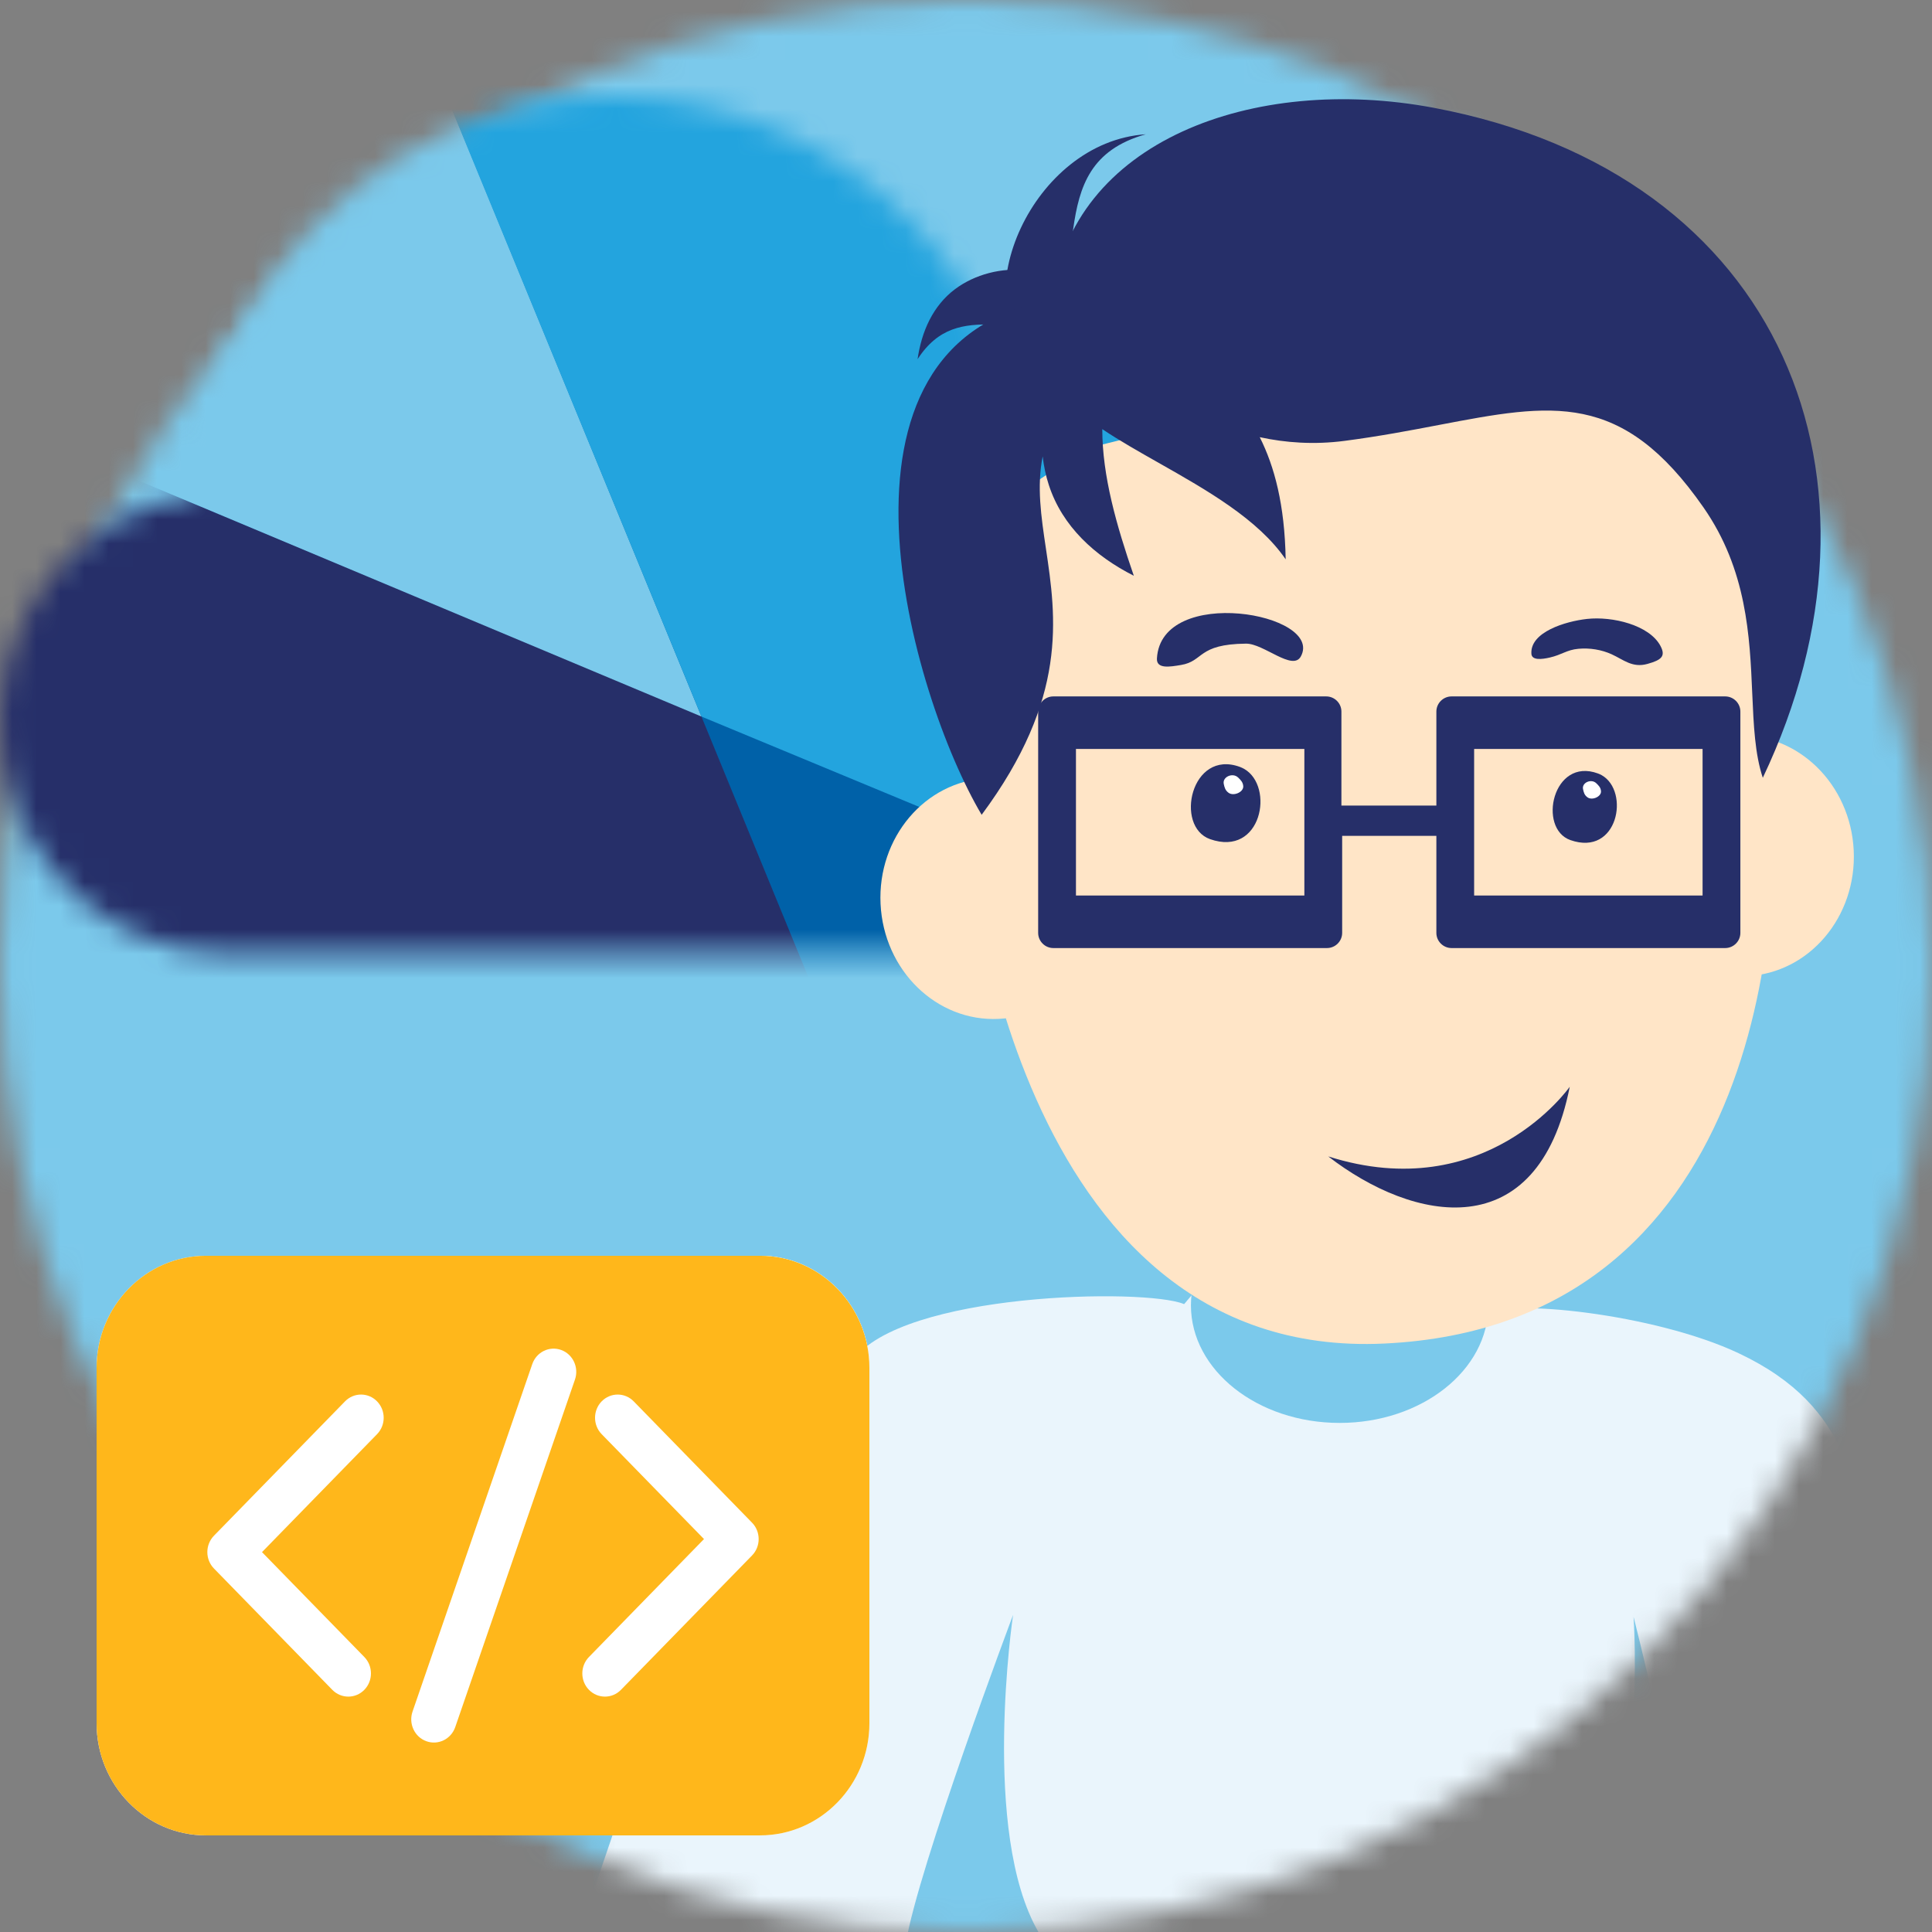 <svg width="80" height="80" viewBox="0 0 80 80" fill="none" xmlns="http://www.w3.org/2000/svg">
<rect x="0" y="0" width="80" height="80" fill="#808080" stroke="none"/>
<g clip-path="url(#clip0_5926_7346)">
<mask id="mask0_5926_7346" style="mask-type:alpha" maskUnits="userSpaceOnUse" x="0" y="0" width="81" height="80">
<circle r="40" transform="matrix(1 0 1.79901e-05 1 40.001 40)" fill="#C4C4C4"/>
</mask>
<g mask="url(#mask0_5926_7346)">
<rect width="80" height="80" fill="#7BC9EB"/>
<path d="M79.428 80.991C79.428 80.991 71.575 80.991 65.77 76.553C56.873 73.499 60.921 55.121 61.616 54.442C62.31 53.763 68.494 54.382 71.999 56.037C76.821 58.315 76.656 61.732 77.857 65.067C79.6 69.909 79.428 73.48 79.428 73.48C80.756 73.48 78.366 77.671 79.428 80.991Z" fill="#EAF5FC"/>
<path d="M46.374 58.163C45.989 60.147 38.449 70.076 37.5 81C45.461 89.055 58.458 88.258 67.952 82.926C67.175 73.839 64.017 59.78 62.18 55.633C59.628 49.869 54.12 48.568 54.12 48.568C54.12 48.568 46.879 55.562 46.374 58.163Z" fill="#EAF5FC"/>
<path d="M61.63 54.05C61.63 56.739 58.873 58.92 55.472 58.92C52.071 58.92 49.314 56.739 49.314 54.05C49.314 51.36 52.071 49.179 55.472 49.179C58.873 49.179 61.63 51.36 61.63 54.05Z" fill="#7BC9EB"/>
<path d="M36.065 90.891C36.065 90.891 35.89 77.82 42.507 72.889C49.124 67.959 49.705 54.886 49.214 54.128C48.723 53.37 38.758 53.338 35.789 55.829C30.26 60.468 26.318 73.258 24 80C21.058 78.199 37.125 87.79 36.065 90.891Z" fill="#EAF5FC"/>
<path d="M37.5 80.5C38.023 77.304 41.949 66.871 41.949 66.871C41.949 66.871 40.609 75.89 43 80C41.27 80.573 38.674 81.348 37.5 80.5Z" fill="#7BC9EB"/>
<path d="M69.81 77.835C69.586 74.573 67.643 66.951 67.643 66.951C67.643 66.951 68.24 75.648 65.449 79.554C66.87 79.566 68.55 78.576 69.81 77.835Z" fill="#7BC9EB"/>
</g>
<mask id="mask1_5926_7346" style="mask-type:alpha" maskUnits="userSpaceOnUse" x="0" y="4" width="54" height="36">
<path d="M41.465 14.917C37.772 5.876 27.593 1.602 18.731 5.369C12.672 7.945 8.552 13.784 8.079 20.463C2.959 21.186 -0.619 26.006 0.089 31.23C0.73 35.957 4.693 39.476 9.371 39.471H41.465C48.112 39.471 53.5 33.974 53.5 27.194C53.5 20.413 48.112 14.917 41.465 14.917Z" fill="#7BC9EB"/>
</mask>
<g mask="url(#mask1_5926_7346)">
<rect x="-7.622" y="-1.717" width="63.907" height="49.396" fill="#0061A8"/>
<path d="M41.046 58.922L29.074 29.657L0 17.494V58.922H41.046Z" fill="#262F69"/>
<path d="M58.19 58.921V42.805V41.762L29.045 29.671L41.046 58.921H58.19Z" fill="#0061A8"/>
<path d="M0 17.494L29.045 29.671L17.058 0.465L0 17.494Z" fill="#7BC9EB"/>
<path d="M58.19 17.494L29.131 -11.684L24.622 -7.166L17.044 0.48L29.045 29.671L58.19 41.762V17.494Z" fill="#23A4DE"/>
</g>
<path d="M45.763 36.984C45.895 39.735 43.921 42.066 41.352 42.19C38.784 42.313 36.594 40.183 36.462 37.432C36.329 34.68 38.304 32.35 40.872 32.226C43.441 32.102 45.63 34.233 45.763 36.984Z" fill="#FFE5C7"/>
<path d="M76.758 35.212C76.89 37.964 74.916 40.294 72.347 40.418C69.779 40.542 67.589 38.411 67.457 35.66C67.324 32.909 69.299 30.578 71.867 30.454C74.436 30.33 76.625 32.461 76.758 35.212Z" fill="#FFE5C7"/>
<path d="M40.136 34.854C40.136 34.854 41.813 56.38 57.331 55.633C72.849 54.886 73.958 38.027 73.297 31.913C73.297 23.5 69.442 16.445 69.442 16.445L56.324 15.732L44.933 18.586L39.704 22.103L39.528 26.048L40.136 34.854Z" fill="#FFE5C7"/>
<path d="M47.906 27.264C47.88 27.709 48.438 27.613 48.9 27.536C49.86 27.378 49.573 26.67 51.596 26.652C52.329 26.645 53.527 27.808 53.866 27.18C54.828 25.394 48.079 24.211 47.906 27.264Z" fill="#262F69"/>
<path d="M68.755 26.744C68.295 25.882 66.77 25.512 65.713 25.629C64.829 25.727 63.349 26.17 63.412 27.075C63.432 27.352 63.847 27.302 64.17 27.228C64.671 27.114 64.873 26.909 65.358 26.865C65.83 26.822 66.315 26.902 66.73 27.09C67.232 27.317 67.589 27.668 68.222 27.49C68.791 27.33 68.986 27.176 68.755 26.744Z" fill="#262F69"/>
<path d="M66.327 32.101C66.276 32.072 66.223 32.047 66.166 32.027C64.295 31.34 63.66 34.304 65.026 34.786C66.998 35.48 67.498 32.77 66.327 32.101Z" fill="#262F69"/>
<path d="M66.096 32.43C65.888 32.233 65.493 32.408 65.55 32.676C65.579 32.812 65.606 32.921 65.732 33.014C65.924 33.157 66.31 32.99 66.294 32.764C66.284 32.616 66.204 32.532 66.096 32.43Z" fill="white"/>
<path d="M39.55 11.97C41.178 10.754 44.032 10.777 45.183 13.03C42.223 14.319 39.714 12.222 37.995 14.873C38.159 13.732 38.626 12.661 39.55 11.97Z" fill="#262F69"/>
<path d="M42.794 14.941C45.541 11.61 42.882 6.838 47.445 5.56C42.738 5.872 39.9 12.48 42.794 14.941Z" fill="#262F69"/>
<path d="M43.56 12.431C44.327 5.839 51.91 3.065 59.35 4.46C73.913 7.189 78.819 19.943 72.994 32.206C72.666 31.224 72.614 30.029 72.557 28.718C72.455 26.348 72.335 23.596 70.541 21.016C67.157 16.151 64.272 16.702 59.581 17.597C58.404 17.822 57.112 18.068 55.671 18.256C54.413 18.42 53.235 18.335 52.164 18.103C52.775 19.319 53.197 20.901 53.237 23.161C52.097 21.499 49.974 20.296 47.983 19.168C47.153 18.698 46.346 18.241 45.643 17.769C45.644 19.704 46.225 21.739 46.949 23.841C45.342 23.028 43.991 21.802 43.432 20.09C43.307 19.709 43.222 19.309 43.175 18.899C42.926 20.142 43.11 21.378 43.309 22.713C43.737 25.581 44.233 28.908 40.648 33.739C37.735 28.834 33.443 14.117 43.56 12.431Z" fill="#262F69"/>
<path d="M51.516 31.837C51.461 31.806 51.403 31.779 51.342 31.756C49.314 31.012 48.626 34.225 50.106 34.747C52.243 35.5 52.786 32.562 51.516 31.837Z" fill="#262F69"/>
<path d="M51.265 32.193C51.04 31.98 50.612 32.169 50.673 32.46C50.705 32.608 50.734 32.726 50.871 32.827C51.08 32.981 51.497 32.801 51.48 32.555C51.469 32.395 51.382 32.304 51.265 32.193Z" fill="white"/>
<path d="M42.988 29.465V38.629C42.988 38.974 43.271 39.257 43.617 39.257H54.947C55.293 39.257 55.576 38.974 55.576 38.629L55.576 34.612H59.477V38.629C59.477 38.974 59.76 39.257 60.106 39.257H71.436C71.782 39.257 72.065 38.974 72.065 38.629V29.465C72.065 29.119 71.782 28.837 71.436 28.837H60.106C59.76 28.837 59.477 29.119 59.477 29.465V33.356H55.545V29.465C55.545 29.119 55.262 28.837 54.916 28.837H43.617C43.271 28.837 42.988 29.119 42.988 29.465ZM61.041 31.012H70.5V37.082L61.041 37.081V31.012ZM44.553 31.012H54.011V37.082L44.553 37.081V31.012Z" fill="#262F69"/>
<path d="M65 45C65 45 61.535 49.962 55 47.885C58.525 50.609 63.674 51.672 65 45Z" fill="#262F69"/>
<path d="M31.471 51.999H8.529C6.032 51.999 4 54.082 4 56.642V71.356C4 73.917 6.032 75.999 8.529 75.999H31.471C33.968 75.999 36 73.917 36 71.356V56.642C36 54.082 33.968 51.999 31.471 51.999Z" fill="white"/>
<path d="M31.471 51.999H24.981C22.485 51.999 20.453 54.082 20.453 56.642L15.721 71.356C15.721 73.917 17.753 75.999 20.25 75.999H31.471C33.967 75.999 35.999 73.917 35.999 71.356V56.642C35.999 54.082 33.967 51.999 31.471 51.999Z" fill="white"/>
<path d="M31.471 51.999H8.529C6.032 51.999 4 54.082 4 56.642V71.356C4 73.917 6.032 75.999 8.529 75.999H31.471C33.968 75.999 36 73.917 36 71.356V56.642C36 54.082 33.968 51.999 31.471 51.999ZM15.613 59.386L10.849 64.27L15.086 68.613C15.452 68.989 15.452 69.597 15.086 69.972C14.72 70.347 14.126 70.347 13.76 69.972L8.86 64.949C8.494 64.574 8.494 63.966 8.86 63.59L14.287 58.027C14.653 57.652 15.247 57.652 15.613 58.027C15.979 58.402 15.979 59.011 15.613 59.386ZM23.808 57.125L18.851 71.514C18.678 72.015 18.142 72.277 17.654 72.1C17.166 71.924 16.91 71.374 17.082 70.874L22.04 56.485C22.212 55.985 22.747 55.722 23.236 55.899C23.724 56.075 23.98 56.625 23.808 57.125ZM31.14 64.409L25.713 69.972C25.347 70.347 24.753 70.347 24.387 69.972C24.021 69.597 24.021 68.989 24.387 68.613L29.151 63.729L24.914 59.386C24.548 59.011 24.548 58.402 24.914 58.027C25.28 57.652 25.874 57.652 26.24 58.027L31.14 63.05C31.506 63.425 31.506 64.034 31.14 64.409Z" fill="#FFB71B"/>
</g>
<defs>
<clipPath id="clip0_5926_7346">
<rect width="80.001" height="80" fill="white"/>
</clipPath>
</defs>
</svg>
